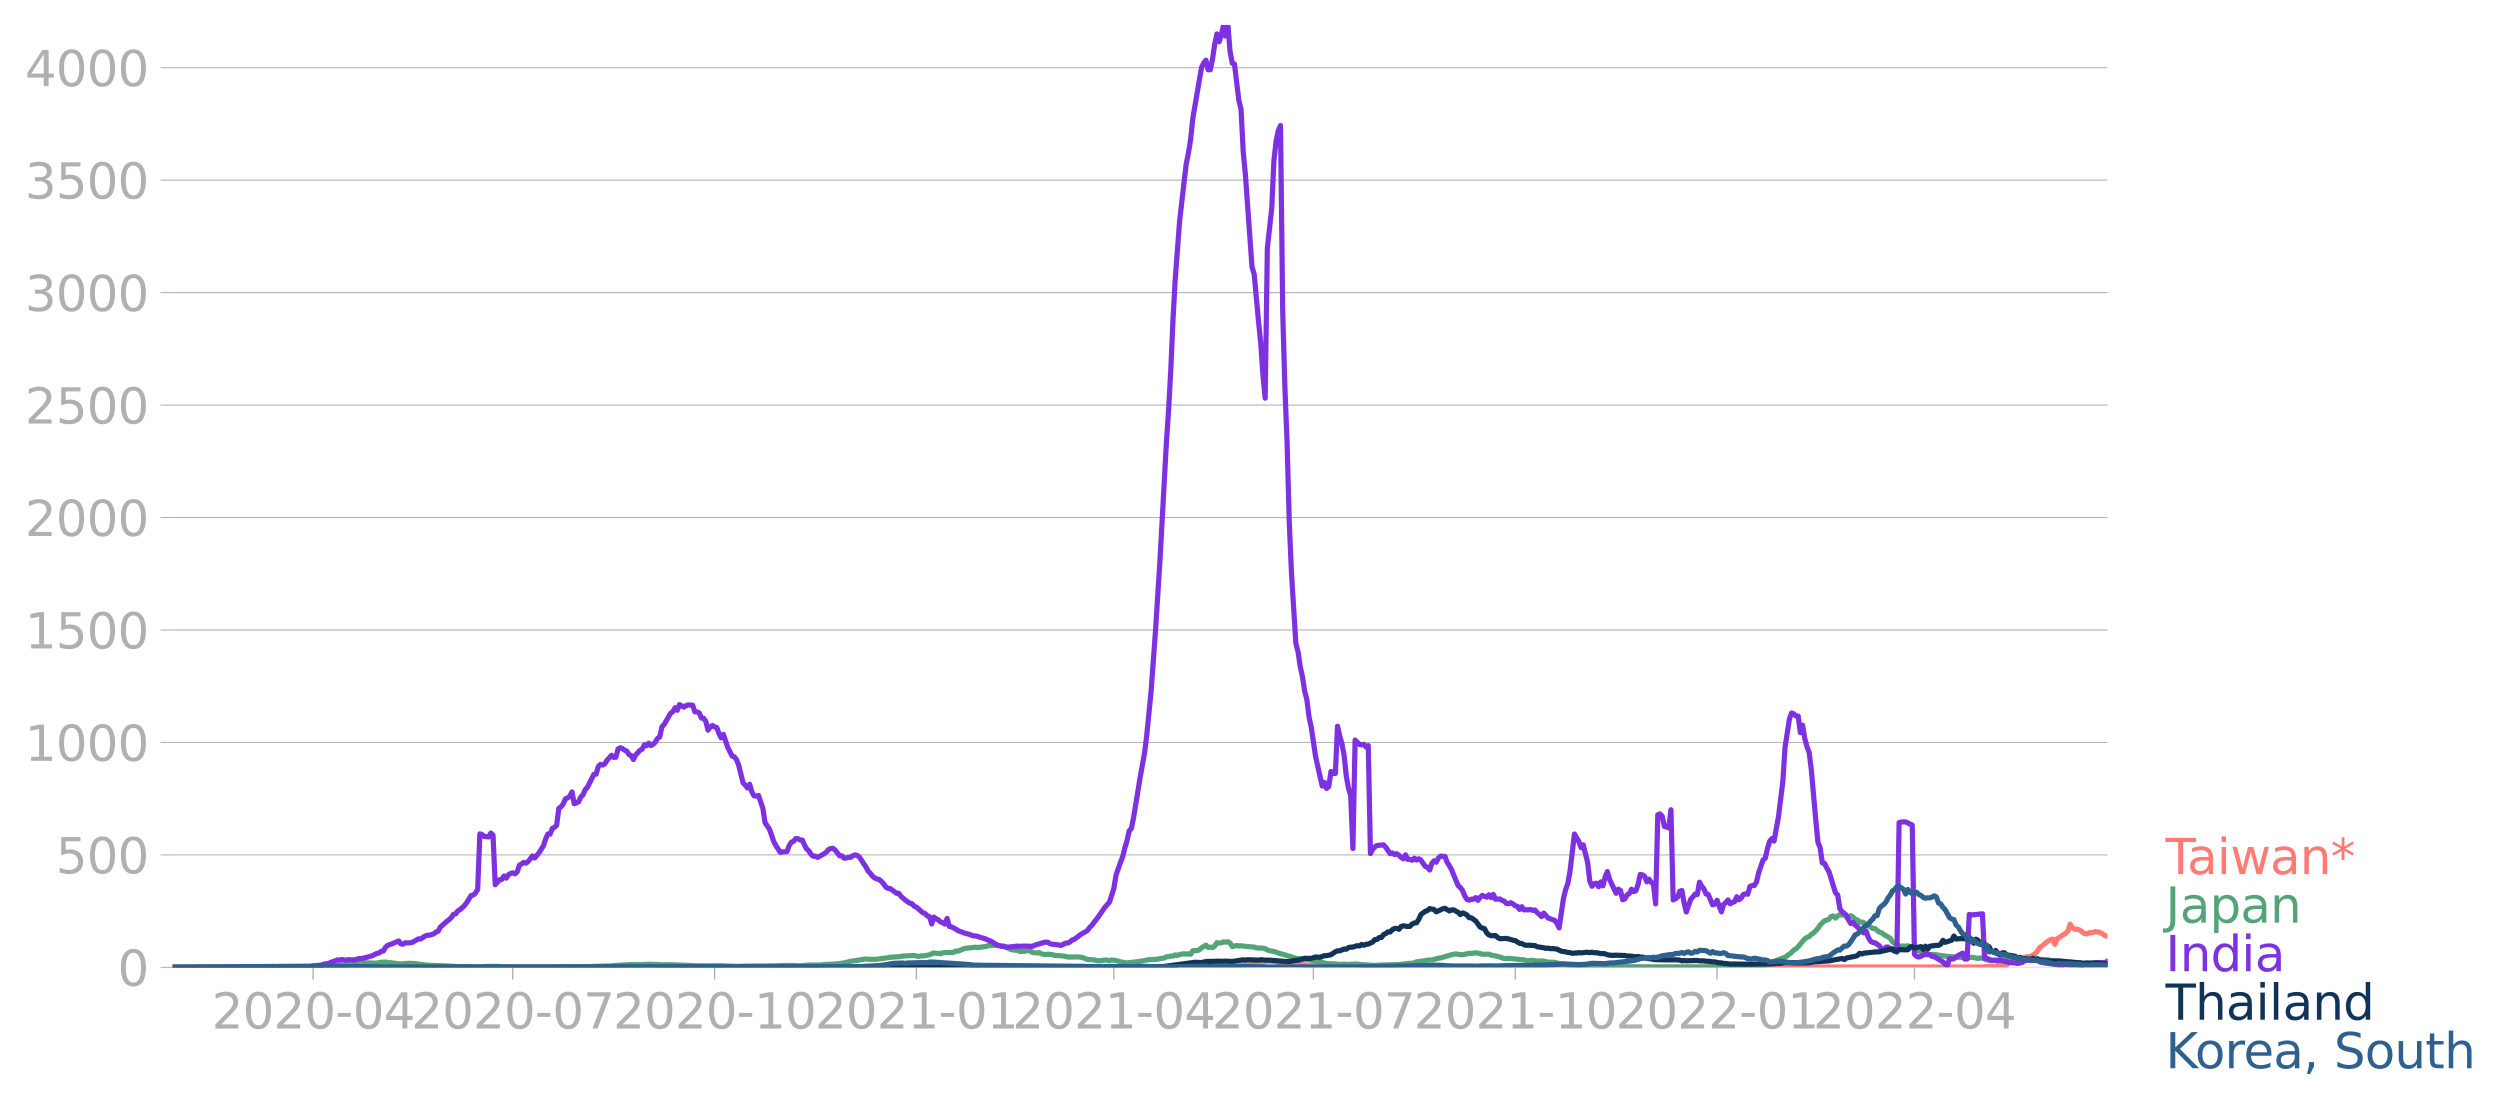 <?xml version="1.0" encoding="utf-8" standalone="no"?>
<!DOCTYPE svg PUBLIC "-//W3C//DTD SVG 1.1//EN"
  "http://www.w3.org/Graphics/SVG/1.1/DTD/svg11.dtd">
<svg xmlns:xlink="http://www.w3.org/1999/xlink" width="721.038pt" height="318.219pt" viewBox="0 0 721.038 318.219" xmlns="http://www.w3.org/2000/svg" version="1.1">
 <defs>
  <style type="text/css">*{stroke-linejoin: round; stroke-linecap: butt}</style>
 </defs>
 <g id="figure_1">
  <g id="patch_1">
   <path d="M 0 318.219 
L 721.038 318.219 
L 721.038 0 
L 0 0 
L 0 318.219 
z
" style="fill: none"/>
  </g>
  <g id="axes_1">
   <g id="patch_2">
    <path d="M 49.83 279 
L 607.83 279 
L 607.83 7.2 
L 49.83 7.2 
L 49.83 279 
z
" style="fill: none"/>
   </g>
   <g id="matplotlib.axis_1">
    <g id="xtick_1">
     <g id="line2d_1">
      <defs>
       <path id="m20be852533" d="M 0 0 
L 0 3.5 
" style="stroke: #b0b0b0; stroke-width: 0.4"/>
      </defs>
      <g>
       <use xlink:href="#m20be852533" x="90.32" y="279" style="fill: #b0b0b0; stroke: #b0b0b0; stroke-width: 0.4"/>
      </g>
     </g>
     <g id="text_1">
      <!-- 2020-04 -->
      <g style="fill: #b0b0b0" transform="translate(61.072 296.638)scale(0.14 -0.14)">
       <defs>
        <path id="DejaVuSans-32" d="M 1228 531 
L 3431 531 
L 3431 0 
L 469 0 
L 469 531 
Q 828 903 1448 1529 
Q 2069 2156 2228 2338 
Q 2531 2678 2651 2914 
Q 2772 3150 2772 3378 
Q 2772 3750 2511 3984 
Q 2250 4219 1831 4219 
Q 1534 4219 1204 4116 
Q 875 4013 500 3803 
L 500 4441 
Q 881 4594 1212 4672 
Q 1544 4750 1819 4750 
Q 2544 4750 2975 4387 
Q 3406 4025 3406 3419 
Q 3406 3131 3298 2873 
Q 3191 2616 2906 2266 
Q 2828 2175 2409 1742 
Q 1991 1309 1228 531 
z
" transform="scale(0.016)"/>
        <path id="DejaVuSans-30" d="M 2034 4250 
Q 1547 4250 1301 3770 
Q 1056 3291 1056 2328 
Q 1056 1369 1301 889 
Q 1547 409 2034 409 
Q 2525 409 2770 889 
Q 3016 1369 3016 2328 
Q 3016 3291 2770 3770 
Q 2525 4250 2034 4250 
z
M 2034 4750 
Q 2819 4750 3233 4129 
Q 3647 3509 3647 2328 
Q 3647 1150 3233 529 
Q 2819 -91 2034 -91 
Q 1250 -91 836 529 
Q 422 1150 422 2328 
Q 422 3509 836 4129 
Q 1250 4750 2034 4750 
z
" transform="scale(0.016)"/>
        <path id="DejaVuSans-2d" d="M 313 2009 
L 1997 2009 
L 1997 1497 
L 313 1497 
L 313 2009 
z
" transform="scale(0.016)"/>
        <path id="DejaVuSans-34" d="M 2419 4116 
L 825 1625 
L 2419 1625 
L 2419 4116 
z
M 2253 4666 
L 3047 4666 
L 3047 1625 
L 3713 1625 
L 3713 1100 
L 3047 1100 
L 3047 0 
L 2419 0 
L 2419 1100 
L 313 1100 
L 313 1709 
L 2253 4666 
z
" transform="scale(0.016)"/>
       </defs>
       <use xlink:href="#DejaVuSans-32"/>
       <use xlink:href="#DejaVuSans-30" x="63.623"/>
       <use xlink:href="#DejaVuSans-32" x="127.246"/>
       <use xlink:href="#DejaVuSans-30" x="190.869"/>
       <use xlink:href="#DejaVuSans-2d" x="254.492"/>
       <use xlink:href="#DejaVuSans-30" x="290.576"/>
       <use xlink:href="#DejaVuSans-34" x="354.199"/>
      </g>
     </g>
    </g>
    <g id="xtick_2">
     <g id="line2d_2">
      <g>
       <use xlink:href="#m20be852533" x="147.891" y="279" style="fill: #b0b0b0; stroke: #b0b0b0; stroke-width: 0.4"/>
      </g>
     </g>
     <g id="text_2">
      <!-- 2020-07 -->
      <g style="fill: #b0b0b0" transform="translate(118.643 296.638)scale(0.14 -0.14)">
       <defs>
        <path id="DejaVuSans-37" d="M 525 4666 
L 3525 4666 
L 3525 4397 
L 1831 0 
L 1172 0 
L 2766 4134 
L 525 4134 
L 525 4666 
z
" transform="scale(0.016)"/>
       </defs>
       <use xlink:href="#DejaVuSans-32"/>
       <use xlink:href="#DejaVuSans-30" x="63.623"/>
       <use xlink:href="#DejaVuSans-32" x="127.246"/>
       <use xlink:href="#DejaVuSans-30" x="190.869"/>
       <use xlink:href="#DejaVuSans-2d" x="254.492"/>
       <use xlink:href="#DejaVuSans-30" x="290.576"/>
       <use xlink:href="#DejaVuSans-37" x="354.199"/>
      </g>
     </g>
    </g>
    <g id="xtick_3">
     <g id="line2d_3">
      <g>
       <use xlink:href="#m20be852533" x="206.095" y="279" style="fill: #b0b0b0; stroke: #b0b0b0; stroke-width: 0.4"/>
      </g>
     </g>
     <g id="text_3">
      <!-- 2020-10 -->
      <g style="fill: #b0b0b0" transform="translate(176.847 296.638)scale(0.14 -0.14)">
       <defs>
        <path id="DejaVuSans-31" d="M 794 531 
L 1825 531 
L 1825 4091 
L 703 3866 
L 703 4441 
L 1819 4666 
L 2450 4666 
L 2450 531 
L 3481 531 
L 3481 0 
L 794 0 
L 794 531 
z
" transform="scale(0.016)"/>
       </defs>
       <use xlink:href="#DejaVuSans-32"/>
       <use xlink:href="#DejaVuSans-30" x="63.623"/>
       <use xlink:href="#DejaVuSans-32" x="127.246"/>
       <use xlink:href="#DejaVuSans-30" x="190.869"/>
       <use xlink:href="#DejaVuSans-2d" x="254.492"/>
       <use xlink:href="#DejaVuSans-31" x="290.576"/>
       <use xlink:href="#DejaVuSans-30" x="354.199"/>
      </g>
     </g>
    </g>
    <g id="xtick_4">
     <g id="line2d_4">
      <g>
       <use xlink:href="#m20be852533" x="264.299" y="279" style="fill: #b0b0b0; stroke: #b0b0b0; stroke-width: 0.4"/>
      </g>
     </g>
     <g id="text_4">
      <!-- 2021-01 -->
      <g style="fill: #b0b0b0" transform="translate(235.051 296.638)scale(0.14 -0.14)">
       <use xlink:href="#DejaVuSans-32"/>
       <use xlink:href="#DejaVuSans-30" x="63.623"/>
       <use xlink:href="#DejaVuSans-32" x="127.246"/>
       <use xlink:href="#DejaVuSans-31" x="190.869"/>
       <use xlink:href="#DejaVuSans-2d" x="254.492"/>
       <use xlink:href="#DejaVuSans-30" x="290.576"/>
       <use xlink:href="#DejaVuSans-31" x="354.199"/>
      </g>
     </g>
    </g>
    <g id="xtick_5">
     <g id="line2d_5">
      <g>
       <use xlink:href="#m20be852533" x="321.238" y="279" style="fill: #b0b0b0; stroke: #b0b0b0; stroke-width: 0.4"/>
      </g>
     </g>
     <g id="text_5">
      <!-- 2021-04 -->
      <g style="fill: #b0b0b0" transform="translate(291.99 296.638)scale(0.14 -0.14)">
       <use xlink:href="#DejaVuSans-32"/>
       <use xlink:href="#DejaVuSans-30" x="63.623"/>
       <use xlink:href="#DejaVuSans-32" x="127.246"/>
       <use xlink:href="#DejaVuSans-31" x="190.869"/>
       <use xlink:href="#DejaVuSans-2d" x="254.492"/>
       <use xlink:href="#DejaVuSans-30" x="290.576"/>
       <use xlink:href="#DejaVuSans-34" x="354.199"/>
      </g>
     </g>
    </g>
    <g id="xtick_6">
     <g id="line2d_6">
      <g>
       <use xlink:href="#m20be852533" x="378.81" y="279" style="fill: #b0b0b0; stroke: #b0b0b0; stroke-width: 0.4"/>
      </g>
     </g>
     <g id="text_6">
      <!-- 2021-07 -->
      <g style="fill: #b0b0b0" transform="translate(349.562 296.638)scale(0.14 -0.14)">
       <use xlink:href="#DejaVuSans-32"/>
       <use xlink:href="#DejaVuSans-30" x="63.623"/>
       <use xlink:href="#DejaVuSans-32" x="127.246"/>
       <use xlink:href="#DejaVuSans-31" x="190.869"/>
       <use xlink:href="#DejaVuSans-2d" x="254.492"/>
       <use xlink:href="#DejaVuSans-30" x="290.576"/>
       <use xlink:href="#DejaVuSans-37" x="354.199"/>
      </g>
     </g>
    </g>
    <g id="xtick_7">
     <g id="line2d_7">
      <g>
       <use xlink:href="#m20be852533" x="437.014" y="279" style="fill: #b0b0b0; stroke: #b0b0b0; stroke-width: 0.4"/>
      </g>
     </g>
     <g id="text_7">
      <!-- 2021-10 -->
      <g style="fill: #b0b0b0" transform="translate(407.766 296.638)scale(0.14 -0.14)">
       <use xlink:href="#DejaVuSans-32"/>
       <use xlink:href="#DejaVuSans-30" x="63.623"/>
       <use xlink:href="#DejaVuSans-32" x="127.246"/>
       <use xlink:href="#DejaVuSans-31" x="190.869"/>
       <use xlink:href="#DejaVuSans-2d" x="254.492"/>
       <use xlink:href="#DejaVuSans-31" x="290.576"/>
       <use xlink:href="#DejaVuSans-30" x="354.199"/>
      </g>
     </g>
    </g>
    <g id="xtick_8">
     <g id="line2d_8">
      <g>
       <use xlink:href="#m20be852533" x="495.218" y="279" style="fill: #b0b0b0; stroke: #b0b0b0; stroke-width: 0.4"/>
      </g>
     </g>
     <g id="text_8">
      <!-- 2022-01 -->
      <g style="fill: #b0b0b0" transform="translate(465.97 296.638)scale(0.14 -0.14)">
       <use xlink:href="#DejaVuSans-32"/>
       <use xlink:href="#DejaVuSans-30" x="63.623"/>
       <use xlink:href="#DejaVuSans-32" x="127.246"/>
       <use xlink:href="#DejaVuSans-32" x="190.869"/>
       <use xlink:href="#DejaVuSans-2d" x="254.492"/>
       <use xlink:href="#DejaVuSans-30" x="290.576"/>
       <use xlink:href="#DejaVuSans-31" x="354.199"/>
      </g>
     </g>
    </g>
    <g id="xtick_9">
     <g id="line2d_9">
      <g>
       <use xlink:href="#m20be852533" x="552.157" y="279" style="fill: #b0b0b0; stroke: #b0b0b0; stroke-width: 0.4"/>
      </g>
     </g>
     <g id="text_9">
      <!-- 2022-04 -->
      <g style="fill: #b0b0b0" transform="translate(522.909 296.638)scale(0.14 -0.14)">
       <use xlink:href="#DejaVuSans-32"/>
       <use xlink:href="#DejaVuSans-30" x="63.623"/>
       <use xlink:href="#DejaVuSans-32" x="127.246"/>
       <use xlink:href="#DejaVuSans-32" x="190.869"/>
       <use xlink:href="#DejaVuSans-2d" x="254.492"/>
       <use xlink:href="#DejaVuSans-30" x="290.576"/>
       <use xlink:href="#DejaVuSans-34" x="354.199"/>
      </g>
     </g>
    </g>
   </g>
   <g id="matplotlib.axis_2">
    <g id="ytick_1">
     <g id="line2d_10">
      <path d="M 49.83 279 
L 607.83 279 
" clip-path="url(#pce57530ac2)" style="fill: none; stroke: #b0b0b0; stroke-width: 0.3; stroke-linecap: square"/>
     </g>
     <g id="line2d_11">
      <defs>
       <path id="ma5d8e3f054" d="M 0 0 
L -3.5 0 
" style="stroke: #b0b0b0; stroke-width: 0.3"/>
      </defs>
      <g>
       <use xlink:href="#ma5d8e3f054" x="49.83" y="279" style="fill: #b0b0b0; stroke: #b0b0b0; stroke-width: 0.3"/>
      </g>
     </g>
     <g id="text_10">
      <!-- 0 -->
      <g style="fill: #b0b0b0" transform="translate(33.922 284.319)scale(0.14 -0.14)">
       <use xlink:href="#DejaVuSans-30"/>
      </g>
     </g>
    </g>
    <g id="ytick_2">
     <g id="line2d_12">
      <path d="M 49.83 246.566 
L 607.83 246.566 
" clip-path="url(#pce57530ac2)" style="fill: none; stroke: #b0b0b0; stroke-width: 0.3; stroke-linecap: square"/>
     </g>
     <g id="line2d_13">
      <g>
       <use xlink:href="#ma5d8e3f054" x="49.83" y="246.566" style="fill: #b0b0b0; stroke: #b0b0b0; stroke-width: 0.3"/>
      </g>
     </g>
     <g id="text_11">
      <!-- 500 -->
      <g style="fill: #b0b0b0" transform="translate(16.108 251.885)scale(0.14 -0.14)">
       <defs>
        <path id="DejaVuSans-35" d="M 691 4666 
L 3169 4666 
L 3169 4134 
L 1269 4134 
L 1269 2991 
Q 1406 3038 1543 3061 
Q 1681 3084 1819 3084 
Q 2600 3084 3056 2656 
Q 3513 2228 3513 1497 
Q 3513 744 3044 326 
Q 2575 -91 1722 -91 
Q 1428 -91 1123 -41 
Q 819 9 494 109 
L 494 744 
Q 775 591 1075 516 
Q 1375 441 1709 441 
Q 2250 441 2565 725 
Q 2881 1009 2881 1497 
Q 2881 1984 2565 2268 
Q 2250 2553 1709 2553 
Q 1456 2553 1204 2497 
Q 953 2441 691 2322 
L 691 4666 
z
" transform="scale(0.016)"/>
       </defs>
       <use xlink:href="#DejaVuSans-35"/>
       <use xlink:href="#DejaVuSans-30" x="63.623"/>
       <use xlink:href="#DejaVuSans-30" x="127.246"/>
      </g>
     </g>
    </g>
    <g id="ytick_3">
     <g id="line2d_14">
      <path d="M 49.83 214.131 
L 607.83 214.131 
" clip-path="url(#pce57530ac2)" style="fill: none; stroke: #b0b0b0; stroke-width: 0.3; stroke-linecap: square"/>
     </g>
     <g id="line2d_15">
      <g>
       <use xlink:href="#ma5d8e3f054" x="49.83" y="214.131" style="fill: #b0b0b0; stroke: #b0b0b0; stroke-width: 0.3"/>
      </g>
     </g>
     <g id="text_12">
      <!-- 1000 -->
      <g style="fill: #b0b0b0" transform="translate(7.2 219.45)scale(0.14 -0.14)">
       <use xlink:href="#DejaVuSans-31"/>
       <use xlink:href="#DejaVuSans-30" x="63.623"/>
       <use xlink:href="#DejaVuSans-30" x="127.246"/>
       <use xlink:href="#DejaVuSans-30" x="190.869"/>
      </g>
     </g>
    </g>
    <g id="ytick_4">
     <g id="line2d_16">
      <path d="M 49.83 181.697 
L 607.83 181.697 
" clip-path="url(#pce57530ac2)" style="fill: none; stroke: #b0b0b0; stroke-width: 0.3; stroke-linecap: square"/>
     </g>
     <g id="line2d_17">
      <g>
       <use xlink:href="#ma5d8e3f054" x="49.83" y="181.697" style="fill: #b0b0b0; stroke: #b0b0b0; stroke-width: 0.3"/>
      </g>
     </g>
     <g id="text_13">
      <!-- 1500 -->
      <g style="fill: #b0b0b0" transform="translate(7.2 187.016)scale(0.14 -0.14)">
       <use xlink:href="#DejaVuSans-31"/>
       <use xlink:href="#DejaVuSans-35" x="63.623"/>
       <use xlink:href="#DejaVuSans-30" x="127.246"/>
       <use xlink:href="#DejaVuSans-30" x="190.869"/>
      </g>
     </g>
    </g>
    <g id="ytick_5">
     <g id="line2d_18">
      <path d="M 49.83 149.263 
L 607.83 149.263 
" clip-path="url(#pce57530ac2)" style="fill: none; stroke: #b0b0b0; stroke-width: 0.3; stroke-linecap: square"/>
     </g>
     <g id="line2d_19">
      <g>
       <use xlink:href="#ma5d8e3f054" x="49.83" y="149.263" style="fill: #b0b0b0; stroke: #b0b0b0; stroke-width: 0.3"/>
      </g>
     </g>
     <g id="text_14">
      <!-- 2000 -->
      <g style="fill: #b0b0b0" transform="translate(7.2 154.581)scale(0.14 -0.14)">
       <use xlink:href="#DejaVuSans-32"/>
       <use xlink:href="#DejaVuSans-30" x="63.623"/>
       <use xlink:href="#DejaVuSans-30" x="127.246"/>
       <use xlink:href="#DejaVuSans-30" x="190.869"/>
      </g>
     </g>
    </g>
    <g id="ytick_6">
     <g id="line2d_20">
      <path d="M 49.83 116.828 
L 607.83 116.828 
" clip-path="url(#pce57530ac2)" style="fill: none; stroke: #b0b0b0; stroke-width: 0.3; stroke-linecap: square"/>
     </g>
     <g id="line2d_21">
      <g>
       <use xlink:href="#ma5d8e3f054" x="49.83" y="116.828" style="fill: #b0b0b0; stroke: #b0b0b0; stroke-width: 0.3"/>
      </g>
     </g>
     <g id="text_15">
      <!-- 2500 -->
      <g style="fill: #b0b0b0" transform="translate(7.2 122.147)scale(0.14 -0.14)">
       <use xlink:href="#DejaVuSans-32"/>
       <use xlink:href="#DejaVuSans-35" x="63.623"/>
       <use xlink:href="#DejaVuSans-30" x="127.246"/>
       <use xlink:href="#DejaVuSans-30" x="190.869"/>
      </g>
     </g>
    </g>
    <g id="ytick_7">
     <g id="line2d_22">
      <path d="M 49.83 84.394 
L 607.83 84.394 
" clip-path="url(#pce57530ac2)" style="fill: none; stroke: #b0b0b0; stroke-width: 0.3; stroke-linecap: square"/>
     </g>
     <g id="line2d_23">
      <g>
       <use xlink:href="#ma5d8e3f054" x="49.83" y="84.394" style="fill: #b0b0b0; stroke: #b0b0b0; stroke-width: 0.3"/>
      </g>
     </g>
     <g id="text_16">
      <!-- 3000 -->
      <g style="fill: #b0b0b0" transform="translate(7.2 89.713)scale(0.14 -0.14)">
       <defs>
        <path id="DejaVuSans-33" d="M 2597 2516 
Q 3050 2419 3304 2112 
Q 3559 1806 3559 1356 
Q 3559 666 3084 287 
Q 2609 -91 1734 -91 
Q 1441 -91 1130 -33 
Q 819 25 488 141 
L 488 750 
Q 750 597 1062 519 
Q 1375 441 1716 441 
Q 2309 441 2620 675 
Q 2931 909 2931 1356 
Q 2931 1769 2642 2001 
Q 2353 2234 1838 2234 
L 1294 2234 
L 1294 2753 
L 1863 2753 
Q 2328 2753 2575 2939 
Q 2822 3125 2822 3475 
Q 2822 3834 2567 4026 
Q 2313 4219 1838 4219 
Q 1578 4219 1281 4162 
Q 984 4106 628 3988 
L 628 4550 
Q 988 4650 1302 4700 
Q 1616 4750 1894 4750 
Q 2613 4750 3031 4423 
Q 3450 4097 3450 3541 
Q 3450 3153 3228 2886 
Q 3006 2619 2597 2516 
z
" transform="scale(0.016)"/>
       </defs>
       <use xlink:href="#DejaVuSans-33"/>
       <use xlink:href="#DejaVuSans-30" x="63.623"/>
       <use xlink:href="#DejaVuSans-30" x="127.246"/>
       <use xlink:href="#DejaVuSans-30" x="190.869"/>
      </g>
     </g>
    </g>
    <g id="ytick_8">
     <g id="line2d_24">
      <path d="M 49.83 51.959 
L 607.83 51.959 
" clip-path="url(#pce57530ac2)" style="fill: none; stroke: #b0b0b0; stroke-width: 0.3; stroke-linecap: square"/>
     </g>
     <g id="line2d_25">
      <g>
       <use xlink:href="#ma5d8e3f054" x="49.83" y="51.959" style="fill: #b0b0b0; stroke: #b0b0b0; stroke-width: 0.3"/>
      </g>
     </g>
     <g id="text_17">
      <!-- 3500 -->
      <g style="fill: #b0b0b0" transform="translate(7.2 57.278)scale(0.14 -0.14)">
       <use xlink:href="#DejaVuSans-33"/>
       <use xlink:href="#DejaVuSans-35" x="63.623"/>
       <use xlink:href="#DejaVuSans-30" x="127.246"/>
       <use xlink:href="#DejaVuSans-30" x="190.869"/>
      </g>
     </g>
    </g>
    <g id="ytick_9">
     <g id="line2d_26">
      <path d="M 49.83 19.525 
L 607.83 19.525 
" clip-path="url(#pce57530ac2)" style="fill: none; stroke: #b0b0b0; stroke-width: 0.3; stroke-linecap: square"/>
     </g>
     <g id="line2d_27">
      <g>
       <use xlink:href="#ma5d8e3f054" x="49.83" y="19.525" style="fill: #b0b0b0; stroke: #b0b0b0; stroke-width: 0.3"/>
      </g>
     </g>
     <g id="text_18">
      <!-- 4000 -->
      <g style="fill: #b0b0b0" transform="translate(7.2 24.844)scale(0.14 -0.14)">
       <use xlink:href="#DejaVuSans-34"/>
       <use xlink:href="#DejaVuSans-30" x="63.623"/>
       <use xlink:href="#DejaVuSans-30" x="127.246"/>
       <use xlink:href="#DejaVuSans-30" x="190.869"/>
      </g>
     </g>
    </g>
   </g>
   <g id="line2d_28">
    <path d="M 49.83 279 
L 354.136 278.898 
L 356.667 278.592 
L 357.932 278.24 
L 361.728 277.99 
L 365.524 277.193 
L 366.157 277.165 
L 370.585 277.767 
L 373.116 277.934 
L 373.748 277.879 
L 375.646 278.212 
L 376.279 278.231 
L 376.912 278.388 
L 377.544 278.37 
L 378.177 278.546 
L 380.075 278.416 
L 381.34 278.5 
L 382.606 278.379 
L 383.871 278.5 
L 389.565 278.741 
L 394.626 278.842 
L 399.687 278.963 
L 401.585 278.935 
L 402.85 278.815 
L 405.381 278.759 
L 407.279 278.889 
L 409.177 278.954 
L 411.075 278.935 
L 571.769 278.889 
L 574.299 278.685 
L 575.565 278.741 
L 576.197 278.416 
L 578.728 278.333 
L 579.361 277.582 
L 579.993 277.406 
L 580.626 277.462 
L 581.891 276.915 
L 583.157 276.072 
L 583.789 276.276 
L 584.422 275.96 
L 585.687 275.821 
L 586.952 275.08 
L 587.585 274.367 
L 588.218 273.403 
L 590.748 271.373 
L 591.381 271.003 
L 592.014 270.854 
L 592.646 272.365 
L 593.279 270.817 
L 595.81 269.149 
L 596.442 268.491 
L 597.075 266.536 
L 597.708 267.583 
L 598.34 267.972 
L 598.973 267.982 
L 599.606 268.13 
L 600.238 268.528 
L 600.871 269.075 
L 601.503 269.353 
L 602.136 269.27 
L 602.769 268.945 
L 603.401 269.019 
L 604.034 268.76 
L 605.299 268.797 
L 606.565 269.427 
L 607.197 269.918 
L 607.83 270.03 
L 607.83 270.03 
" clip-path="url(#pce57530ac2)" style="fill: none; stroke: #fe7b74; stroke-width: 1.5; stroke-linecap: square"/>
   </g>
   <g id="line2d_29">
    <path d="M 49.83 279 
L 77.034 278.926 
L 80.197 278.815 
L 83.361 278.87 
L 90.952 278.741 
L 95.381 278.648 
L 101.708 277.999 
L 104.238 277.638 
L 108.667 277.795 
L 109.299 277.61 
L 111.197 277.471 
L 115.626 278.046 
L 117.524 277.842 
L 119.422 277.879 
L 123.218 278.379 
L 130.177 278.648 
L 131.442 278.75 
L 137.136 278.889 
L 139.667 278.861 
L 140.299 278.722 
L 143.463 278.722 
L 144.095 278.713 
L 144.728 278.889 
L 147.891 278.935 
L 157.381 278.972 
L 164.973 278.88 
L 167.503 278.861 
L 170.034 278.778 
L 172.565 278.666 
L 175.728 278.602 
L 181.422 278.203 
L 184.585 278.203 
L 187.116 278.101 
L 189.646 278.175 
L 190.912 278.259 
L 192.81 278.222 
L 194.075 278.259 
L 200.401 278.518 
L 201.667 278.555 
L 204.197 278.564 
L 207.993 278.537 
L 209.891 278.62 
L 212.422 278.722 
L 215.585 278.629 
L 218.116 278.611 
L 220.646 278.602 
L 228.238 278.444 
L 230.769 278.555 
L 233.299 278.324 
L 236.463 278.342 
L 238.361 278.138 
L 240.891 278.055 
L 243.422 277.721 
L 245.32 277.249 
L 247.218 276.98 
L 249.116 276.665 
L 249.748 276.572 
L 251.014 276.702 
L 251.646 276.646 
L 252.279 276.748 
L 256.075 276.229 
L 256.708 276.081 
L 259.238 275.942 
L 260.503 275.729 
L 263.667 275.58 
L 264.932 275.868 
L 265.565 275.682 
L 266.197 275.71 
L 267.463 275.497 
L 268.095 275.358 
L 269.361 274.83 
L 269.993 274.969 
L 270.626 274.969 
L 271.259 275.08 
L 271.891 274.784 
L 275.054 274.663 
L 275.687 274.292 
L 276.32 274.339 
L 278.218 273.551 
L 281.381 273.18 
L 282.014 273.292 
L 284.544 272.939 
L 285.177 272.661 
L 285.81 272.745 
L 287.075 272.624 
L 287.708 272.745 
L 288.34 272.717 
L 288.973 272.949 
L 289.606 272.939 
L 290.238 273.18 
L 291.503 273.848 
L 292.769 274.07 
L 293.401 274.005 
L 294.034 274.394 
L 295.299 274.385 
L 296.565 274.153 
L 297.197 274.311 
L 297.83 274.746 
L 299.095 274.858 
L 299.728 274.728 
L 300.361 275.071 
L 300.993 275.256 
L 301.626 275.302 
L 302.259 275.201 
L 303.524 275.321 
L 304.157 275.553 
L 306.054 275.673 
L 307.32 275.821 
L 307.952 276.025 
L 311.116 275.988 
L 312.381 276.211 
L 313.646 276.739 
L 315.544 276.841 
L 316.177 277.045 
L 317.442 277.091 
L 318.708 276.887 
L 319.34 276.924 
L 319.973 277.11 
L 320.606 276.85 
L 321.871 277.035 
L 323.136 277.415 
L 325.034 277.73 
L 328.197 277.35 
L 329.463 277.165 
L 330.728 276.896 
L 331.361 276.767 
L 333.259 276.711 
L 334.524 276.498 
L 335.789 276.285 
L 336.422 275.96 
L 337.054 275.914 
L 337.687 275.747 
L 338.32 275.738 
L 338.952 275.404 
L 339.585 275.562 
L 340.218 275.293 
L 341.483 275.071 
L 342.116 275.191 
L 342.748 275.108 
L 343.381 275.228 
L 344.014 274.218 
L 345.279 274.153 
L 345.912 273.95 
L 346.544 273.366 
L 347.81 272.606 
L 348.442 273.227 
L 349.075 273.153 
L 349.708 273.319 
L 350.34 272.847 
L 350.973 271.892 
L 351.606 271.976 
L 352.238 271.939 
L 352.871 271.651 
L 353.503 271.753 
L 354.136 271.614 
L 354.769 271.957 
L 355.401 272.995 
L 356.667 272.689 
L 357.299 272.847 
L 357.932 272.773 
L 359.197 272.939 
L 361.728 273.153 
L 362.361 273.403 
L 364.259 273.458 
L 364.891 273.616 
L 365.524 273.987 
L 366.157 274.2 
L 367.422 274.45 
L 368.054 274.589 
L 368.687 274.885 
L 370.585 275.395 
L 371.218 275.645 
L 371.85 275.757 
L 373.748 276.405 
L 377.544 276.794 
L 380.075 277.36 
L 380.708 277.397 
L 382.606 277.897 
L 384.503 277.99 
L 385.136 277.99 
L 386.401 278.175 
L 387.667 278.073 
L 388.299 278.166 
L 391.463 278.036 
L 392.095 278.185 
L 395.259 278.351 
L 395.891 278.463 
L 397.157 278.379 
L 403.483 278.194 
L 406.646 277.823 
L 407.279 277.814 
L 407.912 277.675 
L 408.544 277.415 
L 412.34 276.859 
L 412.973 276.906 
L 414.238 276.544 
L 414.871 276.35 
L 415.503 276.276 
L 416.769 275.914 
L 418.667 275.349 
L 419.932 275.117 
L 421.197 275.34 
L 421.83 275.358 
L 423.728 274.941 
L 424.361 274.978 
L 425.626 274.802 
L 426.891 275.006 
L 427.524 275.238 
L 428.789 275.21 
L 429.422 275.21 
L 430.054 275.451 
L 431.32 275.71 
L 432.585 276.016 
L 433.85 276.479 
L 435.116 276.405 
L 439.544 276.841 
L 440.177 277.045 
L 440.81 277.072 
L 441.442 276.961 
L 443.973 277.202 
L 444.606 277.137 
L 445.238 277.193 
L 446.503 277.508 
L 448.401 277.527 
L 449.667 277.897 
L 452.83 278.324 
L 455.993 278.37 
L 458.524 278.463 
L 466.748 278.833 
L 471.177 278.852 
L 474.973 278.907 
L 482.565 278.917 
L 502.81 278.842 
L 504.075 278.713 
L 505.34 278.703 
L 509.769 278.157 
L 510.401 277.851 
L 511.034 277.675 
L 512.299 276.998 
L 514.83 276.081 
L 516.728 274.691 
L 517.361 274.005 
L 517.993 273.653 
L 518.626 273.051 
L 519.891 271.484 
L 520.524 270.799 
L 521.157 270.363 
L 521.789 270.094 
L 522.422 269.455 
L 523.054 269.121 
L 524.32 267.778 
L 524.952 266.786 
L 526.218 265.554 
L 527.483 265.127 
L 528.116 264.33 
L 528.748 264.182 
L 529.381 264.784 
L 530.014 264.154 
L 530.646 263.802 
L 531.279 263.941 
L 531.912 263.71 
L 532.544 264.488 
L 533.177 264.59 
L 533.81 264.108 
L 534.442 264.516 
L 535.075 265.183 
L 535.708 265.294 
L 536.34 266.017 
L 536.973 265.915 
L 537.606 266.119 
L 538.238 266.768 
L 538.871 266.999 
L 540.136 267.787 
L 540.769 267.824 
L 542.034 268.853 
L 542.667 269.01 
L 543.299 269.501 
L 545.197 270.604 
L 545.83 271.688 
L 547.728 272.865 
L 549.626 272.875 
L 550.259 272.782 
L 552.157 273.588 
L 552.789 274.014 
L 554.054 274.45 
L 554.687 274.607 
L 555.952 275.191 
L 557.218 275.33 
L 557.85 275.284 
L 561.014 275.757 
L 562.279 275.877 
L 567.34 276.294 
L 568.606 276.072 
L 570.503 276.433 
L 571.136 276.257 
L 572.401 276.433 
L 573.034 276.804 
L 573.667 276.998 
L 574.299 277.072 
L 574.932 276.952 
L 576.197 276.998 
L 576.83 277.035 
L 578.095 276.711 
L 582.524 276.767 
L 583.789 276.674 
L 585.054 276.693 
L 586.952 276.674 
L 588.218 276.683 
L 589.483 276.739 
L 590.748 276.832 
L 591.381 277.008 
L 594.544 277.332 
L 595.177 277.471 
L 596.442 277.573 
L 598.34 277.74 
L 600.238 277.721 
L 605.299 278.027 
L 605.932 278.129 
L 607.197 278.11 
L 607.83 277.267 
L 607.83 277.267 
" clip-path="url(#pce57530ac2)" style="fill: none; stroke: #53a577; stroke-width: 1.5; stroke-linecap: square"/>
   </g>
   <g id="line2d_30">
    <path d="M 49.83 279 
L 85.891 278.917 
L 87.789 278.815 
L 89.687 278.768 
L 90.32 278.574 
L 92.85 278.333 
L 93.483 278.036 
L 94.748 277.888 
L 95.381 277.573 
L 96.646 277.128 
L 97.279 276.85 
L 97.912 276.943 
L 98.544 276.748 
L 99.81 276.943 
L 100.442 276.776 
L 101.708 276.887 
L 102.973 276.665 
L 103.606 276.442 
L 104.238 276.47 
L 105.503 276.183 
L 107.401 275.636 
L 108.667 274.987 
L 109.299 274.895 
L 109.932 274.385 
L 110.565 274.274 
L 111.197 273.19 
L 111.83 272.652 
L 113.095 272.189 
L 114.993 271.392 
L 115.626 272.254 
L 116.259 272.309 
L 116.891 271.902 
L 117.524 271.957 
L 118.789 271.864 
L 120.687 270.78 
L 121.32 270.817 
L 122.585 269.983 
L 123.218 269.761 
L 123.85 269.742 
L 125.116 269.344 
L 125.748 268.806 
L 126.381 268.556 
L 127.014 267.379 
L 128.912 265.693 
L 129.544 265.239 
L 130.177 264.599 
L 130.81 263.691 
L 131.442 263.533 
L 132.075 262.681 
L 132.708 262.329 
L 133.973 261.198 
L 134.606 260.336 
L 135.871 258.288 
L 136.503 258.159 
L 137.136 257.566 
L 137.769 256.509 
L 138.401 240.514 
L 139.034 240.681 
L 139.667 241.237 
L 140.932 241.385 
L 141.565 240.273 
L 142.197 240.904 
L 142.83 255.156 
L 144.095 253.72 
L 144.728 253.636 
L 145.361 252.673 
L 145.993 253.275 
L 146.626 252.293 
L 147.259 251.903 
L 147.891 251.755 
L 148.524 252.015 
L 149.157 251.477 
L 149.789 249.596 
L 151.054 248.734 
L 151.687 248.957 
L 152.32 248.465 
L 153.585 246.862 
L 154.218 247.446 
L 155.483 245.935 
L 156.748 243.925 
L 157.381 241.951 
L 158.014 240.542 
L 158.646 240.607 
L 159.279 238.939 
L 159.912 238.642 
L 160.544 238.012 
L 161.177 233.156 
L 161.81 232.674 
L 162.442 231.877 
L 163.075 230.404 
L 163.708 230.126 
L 164.34 229.644 
L 164.973 228.393 
L 165.606 231.794 
L 166.238 231.581 
L 166.871 231.247 
L 167.503 229.848 
L 168.136 229.292 
L 168.769 227.754 
L 169.401 227.086 
L 171.299 223.333 
L 171.932 223.259 
L 172.565 221.072 
L 173.197 220.442 
L 173.83 220.655 
L 174.463 220.303 
L 175.095 219.182 
L 175.728 218.598 
L 176.361 217.829 
L 176.993 218.44 
L 177.626 218.394 
L 178.259 216.012 
L 178.891 215.679 
L 179.524 215.901 
L 180.157 216.374 
L 180.789 216.67 
L 181.422 217.643 
L 182.054 217.903 
L 182.687 219.052 
L 183.32 217.782 
L 184.585 216.392 
L 185.218 216.059 
L 185.85 214.808 
L 186.483 215.076 
L 187.116 214.354 
L 187.748 215.021 
L 188.381 214.659 
L 189.014 214.029 
L 189.646 212.945 
L 190.279 212.528 
L 190.912 209.618 
L 191.544 208.97 
L 192.81 206.727 
L 193.442 205.689 
L 194.075 205.235 
L 194.708 204.123 
L 195.34 204.855 
L 195.973 203.233 
L 197.238 203.928 
L 197.871 203.502 
L 198.503 203.326 
L 199.769 203.391 
L 200.401 205.291 
L 201.034 205.318 
L 201.667 205.624 
L 202.299 207.088 
L 202.932 207.172 
L 203.565 208.015 
L 204.197 210.582 
L 204.83 209.711 
L 205.463 209.229 
L 206.095 209.655 
L 206.728 209.841 
L 207.361 211.546 
L 207.993 212.806 
L 208.626 211.805 
L 209.891 215.54 
L 211.157 218.079 
L 211.789 218.283 
L 212.422 219.089 
L 213.054 220.739 
L 214.32 225.808 
L 214.952 226.447 
L 215.585 227.272 
L 216.218 226.206 
L 216.85 228.402 
L 217.483 229.505 
L 218.116 229.626 
L 218.748 229.422 
L 220.014 233.054 
L 220.646 237.271 
L 221.912 239.106 
L 223.177 242.757 
L 223.81 243.934 
L 225.075 245.852 
L 225.708 245.704 
L 226.973 245.63 
L 227.606 243.897 
L 228.238 242.905 
L 228.871 242.664 
L 229.503 241.839 
L 230.136 241.895 
L 230.769 242.284 
L 231.401 242.303 
L 232.034 243.73 
L 232.667 244.87 
L 233.299 245.398 
L 233.932 246.436 
L 234.565 246.946 
L 235.197 246.936 
L 235.83 247.288 
L 237.728 246.213 
L 238.361 245.713 
L 238.993 245.009 
L 239.626 244.722 
L 240.259 244.657 
L 240.891 245.222 
L 242.157 246.807 
L 242.789 246.853 
L 243.422 247.483 
L 244.054 247.465 
L 244.687 247.279 
L 245.32 247.261 
L 245.952 246.816 
L 246.585 246.566 
L 247.218 246.695 
L 247.85 247.177 
L 249.748 250.05 
L 250.381 251.227 
L 251.014 251.866 
L 251.646 252.71 
L 252.279 253.219 
L 252.912 253.507 
L 253.544 253.646 
L 254.177 254.174 
L 254.81 254.869 
L 255.442 255.758 
L 256.075 256.222 
L 256.708 256.25 
L 258.606 257.64 
L 259.238 257.658 
L 259.871 258.548 
L 261.136 259.623 
L 262.401 260.512 
L 263.034 260.633 
L 263.667 261.374 
L 264.299 261.624 
L 266.197 263.274 
L 266.83 263.478 
L 267.463 264.191 
L 268.095 264.395 
L 268.728 266.471 
L 269.361 264.506 
L 269.993 264.998 
L 270.626 265.313 
L 271.259 265.887 
L 271.891 266.11 
L 272.524 266.508 
L 273.157 264.886 
L 273.789 267.185 
L 274.422 267.333 
L 275.687 267.982 
L 276.32 268.417 
L 278.218 269.131 
L 279.483 269.446 
L 280.748 269.937 
L 281.381 269.937 
L 282.014 270.076 
L 282.646 270.335 
L 283.912 270.669 
L 285.81 271.466 
L 287.708 272.624 
L 288.973 272.921 
L 289.606 272.912 
L 290.238 273.217 
L 293.401 272.875 
L 294.034 272.939 
L 295.299 272.865 
L 297.83 272.939 
L 298.463 272.597 
L 300.993 271.846 
L 301.626 271.725 
L 302.259 271.781 
L 302.891 272.235 
L 305.422 272.55 
L 306.054 272.68 
L 307.32 272.013 
L 307.952 271.976 
L 308.585 271.679 
L 309.218 271.114 
L 309.85 270.919 
L 311.748 269.483 
L 313.646 268.362 
L 314.279 267.49 
L 314.912 266.86 
L 316.81 264.367 
L 318.708 261.615 
L 319.973 260.216 
L 321.238 256.324 
L 321.871 252.404 
L 323.136 248.808 
L 323.769 247.187 
L 324.401 244.629 
L 325.034 242.535 
L 325.667 239.652 
L 326.299 238.911 
L 326.932 235.89 
L 328.83 224.251 
L 330.095 217.226 
L 330.728 212.157 
L 331.993 199.397 
L 333.259 181.993 
L 334.524 162.125 
L 336.422 127.448 
L 337.054 118.088 
L 337.687 106.319 
L 338.32 92.039 
L 338.952 80.594 
L 340.218 63.719 
L 342.116 47.317 
L 342.748 44.212 
L 343.381 40.348 
L 344.014 34.195 
L 346.544 19.442 
L 347.177 18.144 
L 347.81 17.357 
L 348.442 20.109 
L 349.075 20.109 
L 349.708 16.986 
L 350.34 12.788 
L 350.973 9.785 
L 351.606 12.065 
L 352.238 10.128 
L 352.871 7.311 
L 353.503 10.425 
L 354.136 7.2 
L 354.769 14.78 
L 355.401 18.228 
L 356.034 18.478 
L 357.299 28.912 
L 357.932 31.517 
L 358.565 43.805 
L 359.197 50.44 
L 361.095 76.915 
L 361.728 79.112 
L 362.993 92.864 
L 363.626 99.091 
L 364.259 108.247 
L 364.891 114.826 
L 365.524 71.633 
L 366.789 60.068 
L 367.422 46.223 
L 368.054 40.635 
L 368.687 37.642 
L 369.32 36.224 
L 369.952 89.852 
L 370.585 111.676 
L 371.218 127.726 
L 371.85 150.838 
L 372.483 165.285 
L 373.748 185.608 
L 374.381 187.998 
L 375.014 192.298 
L 375.646 195.199 
L 376.279 199.35 
L 376.912 201.76 
L 377.544 206.773 
L 378.177 209.702 
L 379.442 218.237 
L 381.34 226.697 
L 381.973 225.65 
L 382.606 227.392 
L 383.238 226.855 
L 383.871 222.518 
L 384.503 223.074 
L 385.136 223.065 
L 385.769 209.47 
L 386.401 212.324 
L 387.034 214.493 
L 387.667 217.912 
L 388.299 223.899 
L 388.932 227.392 
L 389.565 229.477 
L 390.197 244.731 
L 390.83 213.446 
L 392.095 214.697 
L 392.728 214.826 
L 393.361 214.669 
L 393.993 215.438 
L 394.626 215.058 
L 395.259 246.176 
L 395.891 244.944 
L 396.524 244.277 
L 397.157 243.841 
L 399.054 243.665 
L 399.687 244.388 
L 400.952 246.223 
L 401.585 246 
L 402.218 246.464 
L 402.85 246.232 
L 403.483 246.686 
L 404.116 247.288 
L 404.748 247.687 
L 405.381 246.566 
L 406.014 247.854 
L 406.646 247.835 
L 407.279 248.113 
L 407.912 247.52 
L 408.544 248.048 
L 409.177 247.678 
L 409.81 248.095 
L 411.075 249.883 
L 411.708 250.143 
L 412.34 250.912 
L 412.973 248.984 
L 413.606 248.271 
L 414.238 248.679 
L 414.871 247.437 
L 415.503 246.909 
L 416.769 247.029 
L 417.401 248.771 
L 418.034 249.679 
L 418.667 250.884 
L 419.932 253.951 
L 420.565 255.443 
L 421.197 255.999 
L 421.83 256.843 
L 422.463 258.427 
L 423.095 259.41 
L 423.728 259.614 
L 424.361 259.336 
L 424.993 259.336 
L 425.626 258.881 
L 426.259 259.669 
L 426.891 258.807 
L 427.524 258.251 
L 428.789 258.77 
L 429.422 258.066 
L 430.054 258.872 
L 430.687 257.955 
L 431.32 259.336 
L 432.585 259.271 
L 433.218 259.725 
L 433.85 259.901 
L 434.483 260.577 
L 435.116 260.624 
L 435.748 260.355 
L 436.381 260.735 
L 437.014 261.254 
L 437.646 261.402 
L 438.279 262.292 
L 438.912 261.513 
L 439.544 262.44 
L 440.177 262.375 
L 440.81 262.431 
L 441.442 262.301 
L 442.075 262.579 
L 442.708 262.458 
L 443.34 263.218 
L 443.973 263.7 
L 444.606 264.367 
L 445.238 263.367 
L 446.503 264.775 
L 448.401 265.452 
L 449.034 266.249 
L 449.667 267.62 
L 450.932 259.122 
L 451.565 256.555 
L 452.197 254.776 
L 452.83 251.181 
L 454.095 240.551 
L 455.361 242.701 
L 455.993 244.481 
L 456.626 243.674 
L 457.891 248.734 
L 458.524 254.146 
L 459.157 255.601 
L 459.789 254.86 
L 460.422 254.721 
L 461.054 255.749 
L 461.687 254.368 
L 462.32 255.49 
L 462.952 252.895 
L 463.585 251.384 
L 464.218 253.618 
L 466.116 257.649 
L 466.748 256.444 
L 467.381 256.833 
L 468.014 259.502 
L 468.646 259.243 
L 469.279 258.094 
L 469.912 257.732 
L 470.544 256.472 
L 471.177 257.158 
L 471.81 256.889 
L 472.442 255.054 
L 473.075 252.2 
L 473.708 252.32 
L 474.34 252.747 
L 474.973 254.322 
L 475.606 253.571 
L 476.238 254.47 
L 476.871 254.934 
L 477.503 260.688 
L 478.136 235.01 
L 478.769 234.732 
L 479.401 235.399 
L 480.034 238.346 
L 481.299 238.763 
L 481.932 233.555 
L 482.565 259.549 
L 483.197 259.252 
L 483.83 258.77 
L 484.463 257.065 
L 485.095 256.852 
L 485.728 260.494 
L 486.361 263.024 
L 487.626 259.363 
L 488.259 258.705 
L 488.891 257.862 
L 489.524 258.02 
L 490.157 254.433 
L 490.789 255.61 
L 491.422 256.361 
L 492.054 257.844 
L 492.687 257.992 
L 493.952 260.957 
L 494.585 260.781 
L 495.218 259.651 
L 496.483 262.996 
L 497.116 260.846 
L 497.748 260.318 
L 498.381 259.558 
L 499.014 260.679 
L 499.646 260.281 
L 500.279 260.068 
L 500.912 258.65 
L 501.544 259.502 
L 502.177 258.993 
L 502.81 257.983 
L 503.442 257.788 
L 504.075 257.908 
L 504.708 255.694 
L 505.34 255.388 
L 505.973 255.397 
L 506.606 254.368 
L 507.238 251.662 
L 508.503 248.021 
L 509.136 247.52 
L 509.769 244.703 
L 510.401 242.627 
L 511.034 241.867 
L 511.667 242.572 
L 512.932 235.612 
L 514.197 225.437 
L 514.83 215.54 
L 516.095 207.385 
L 516.728 205.643 
L 517.361 205.902 
L 517.993 206.495 
L 518.626 206.532 
L 519.259 211.314 
L 519.891 209.155 
L 520.524 213.001 
L 521.157 215.364 
L 521.789 217.041 
L 522.422 222.129 
L 523.687 236.437 
L 524.32 242.924 
L 524.952 244.453 
L 525.585 248.892 
L 526.218 248.994 
L 526.85 250.291 
L 527.483 251.329 
L 529.381 257.491 
L 530.014 258.14 
L 530.646 262.125 
L 531.279 262.931 
L 532.544 263.95 
L 533.177 265.433 
L 533.81 266.369 
L 534.442 266.054 
L 535.075 266.842 
L 535.708 267.333 
L 536.973 268.723 
L 537.606 269.075 
L 538.238 268.575 
L 538.871 270.428 
L 539.503 271.457 
L 540.136 271.818 
L 540.769 271.92 
L 542.034 272.763 
L 542.667 273.746 
L 543.299 273.912 
L 543.932 273.171 
L 544.565 273.134 
L 545.197 273.727 
L 545.83 274.061 
L 546.463 273.996 
L 547.095 274.607 
L 547.728 237.271 
L 548.361 237.067 
L 549.626 237.048 
L 551.524 237.984 
L 552.157 275.21 
L 552.789 275.84 
L 553.422 276.007 
L 554.054 275.794 
L 554.687 275.423 
L 555.32 275.284 
L 556.585 275.367 
L 557.218 275.849 
L 557.85 275.914 
L 560.381 277.425 
L 561.014 278.157 
L 561.646 278.388 
L 562.279 276.461 
L 562.912 276.628 
L 563.544 276.498 
L 564.81 275.543 
L 566.075 274.904 
L 566.708 276.609 
L 567.34 276.618 
L 567.973 263.728 
L 568.606 263.886 
L 571.769 263.561 
L 572.401 276.535 
L 573.034 276.387 
L 574.299 276.952 
L 576.197 277.017 
L 576.83 276.804 
L 578.095 277.258 
L 578.728 277.36 
L 579.361 277.61 
L 581.259 277.74 
L 581.891 277.869 
L 583.157 277.638 
L 583.789 277.156 
L 585.054 276.869 
L 585.687 277.017 
L 586.32 276.943 
L 586.952 276.998 
L 587.585 276.924 
L 588.218 277.397 
L 589.483 277.703 
L 592.014 278.027 
L 592.646 278.018 
L 593.912 278.277 
L 595.177 278.24 
L 595.81 278.11 
L 597.075 278.361 
L 600.871 278.231 
L 602.769 277.953 
L 603.401 277.971 
L 604.034 277.721 
L 605.932 277.666 
L 607.197 277.545 
L 607.83 277.388 
L 607.83 277.388 
" clip-path="url(#pce57530ac2)" style="fill: none; stroke: #7d31e0; stroke-width: 1.5; stroke-linecap: square"/>
   </g>
   <g id="line2d_31">
    <path d="M 49.83 279 
L 90.952 278.898 
L 94.748 278.833 
L 112.463 278.991 
L 333.259 278.898 
L 335.789 278.731 
L 344.646 277.536 
L 346.544 277.619 
L 347.81 277.313 
L 351.606 277.221 
L 352.871 277.267 
L 353.503 277.202 
L 355.401 277.304 
L 358.565 276.813 
L 359.197 276.915 
L 359.83 276.804 
L 362.993 276.924 
L 363.626 276.794 
L 364.891 276.915 
L 366.157 276.915 
L 371.218 277.35 
L 372.483 277.221 
L 373.748 276.971 
L 374.381 276.961 
L 376.279 276.377 
L 377.544 276.433 
L 378.177 276.415 
L 379.442 276.016 
L 380.708 276.09 
L 381.973 275.636 
L 382.606 275.627 
L 383.871 275.358 
L 385.136 274.506 
L 385.769 274.228 
L 386.401 274.237 
L 387.667 273.718 
L 388.299 273.764 
L 388.932 273.301 
L 389.565 273.162 
L 390.197 273.153 
L 391.463 272.736 
L 392.095 272.837 
L 392.728 272.402 
L 393.361 272.606 
L 393.993 272.346 
L 394.626 272.291 
L 395.891 271.707 
L 396.524 270.984 
L 397.157 270.956 
L 397.789 270.41 
L 398.422 270.372 
L 399.054 269.529 
L 399.687 269.26 
L 400.32 268.751 
L 400.952 268.797 
L 401.585 268.111 
L 402.218 267.796 
L 402.85 267.75 
L 403.483 268.019 
L 404.116 267.203 
L 404.748 267.027 
L 406.014 267.212 
L 406.646 267.166 
L 407.279 266.508 
L 407.912 266.202 
L 408.544 266.165 
L 409.177 265.192 
L 409.81 263.765 
L 411.075 262.838 
L 411.708 262.616 
L 412.34 262.06 
L 413.606 262.319 
L 414.238 262.987 
L 416.136 262.106 
L 416.769 261.977 
L 418.034 262.727 
L 418.667 262.421 
L 419.299 262.44 
L 420.565 263.135 
L 421.197 263.774 
L 421.83 263.302 
L 422.463 263.524 
L 423.095 263.913 
L 423.728 264.673 
L 424.361 264.71 
L 425.626 265.628 
L 426.891 267.379 
L 427.524 267.676 
L 428.157 267.843 
L 428.789 269.057 
L 429.422 269.64 
L 430.054 269.881 
L 431.32 269.844 
L 431.952 270.372 
L 432.585 270.734 
L 434.483 270.66 
L 435.748 270.966 
L 436.381 271.188 
L 437.014 271.271 
L 438.279 272.087 
L 438.912 272.124 
L 439.544 272.467 
L 440.177 272.652 
L 440.81 272.597 
L 442.708 272.726 
L 443.34 273.069 
L 445.238 273.338 
L 445.871 273.542 
L 446.503 273.458 
L 447.136 273.607 
L 447.769 273.579 
L 449.034 273.727 
L 450.299 274.348 
L 451.565 274.533 
L 452.197 274.709 
L 452.83 274.756 
L 453.463 274.96 
L 454.095 274.858 
L 454.728 274.876 
L 455.361 274.746 
L 455.993 274.83 
L 457.891 274.626 
L 458.524 274.774 
L 459.157 274.626 
L 459.789 274.802 
L 460.422 274.746 
L 461.687 275.052 
L 462.32 274.997 
L 462.952 275.099 
L 463.585 275.367 
L 464.85 275.553 
L 466.116 275.488 
L 468.014 275.562 
L 468.646 275.58 
L 469.279 275.747 
L 469.912 275.71 
L 471.81 275.97 
L 472.442 275.849 
L 473.075 276.044 
L 473.708 276.035 
L 474.973 276.387 
L 477.503 276.776 
L 481.299 276.85 
L 483.83 276.832 
L 484.463 276.915 
L 485.095 277.128 
L 485.728 277.008 
L 486.361 277.11 
L 489.524 277.008 
L 490.157 277.137 
L 491.422 277.119 
L 492.054 277.239 
L 492.687 277.239 
L 493.952 277.415 
L 494.585 277.425 
L 495.85 277.703 
L 496.483 277.703 
L 497.116 277.888 
L 497.748 277.869 
L 499.014 278.064 
L 500.279 278.027 
L 502.177 278.073 
L 504.708 278.073 
L 511.667 277.971 
L 512.299 277.832 
L 513.565 277.842 
L 514.83 277.61 
L 516.728 277.656 
L 517.993 277.647 
L 518.626 277.749 
L 521.789 277.656 
L 523.054 277.434 
L 527.483 277.128 
L 531.279 276.433 
L 531.912 276.757 
L 532.544 276.303 
L 535.075 275.812 
L 535.708 275.599 
L 536.34 274.96 
L 536.973 275.136 
L 537.606 274.904 
L 540.769 274.561 
L 542.034 274.524 
L 545.83 273.634 
L 546.463 274.348 
L 547.095 274.329 
L 547.728 273.875 
L 548.993 273.94 
L 550.259 273.922 
L 550.891 273.134 
L 551.524 273.041 
L 552.157 273.412 
L 554.054 273.023 
L 554.687 273.829 
L 555.32 272.902 
L 555.952 273.755 
L 556.585 272.912 
L 558.483 272.643 
L 559.116 272.643 
L 559.748 272.309 
L 560.381 271.206 
L 561.014 271.781 
L 562.912 271.16 
L 563.544 269.974 
L 564.177 270.827 
L 565.442 270.706 
L 568.606 270.854 
L 569.238 272.041 
L 569.871 270.873 
L 570.503 271.197 
L 571.136 272.346 
L 571.769 271.966 
L 572.401 272.365 
L 573.034 273.542 
L 573.667 273.041 
L 574.299 274.292 
L 574.932 274.635 
L 575.565 274.126 
L 576.197 275.126 
L 576.83 275.367 
L 577.463 274.821 
L 578.095 274.802 
L 578.728 275.414 
L 579.993 275.58 
L 581.259 275.821 
L 581.891 276.368 
L 582.524 276.118 
L 583.157 276.618 
L 583.789 276.461 
L 585.687 276.693 
L 586.32 276.35 
L 586.952 276.85 
L 587.585 276.498 
L 588.218 276.906 
L 589.483 277.072 
L 592.014 277.193 
L 593.912 277.156 
L 600.238 277.74 
L 600.871 277.999 
L 601.503 277.767 
L 604.667 277.73 
L 605.299 277.73 
L 606.565 278.008 
L 607.197 277.944 
L 607.83 278.12 
L 607.83 278.12 
" clip-path="url(#pce57530ac2)" style="fill: none; stroke: #103357; stroke-width: 1.5; stroke-linecap: square"/>
   </g>
   <g id="line2d_32">
    <path d="M 49.83 279 
L 67.544 278.907 
L 75.769 278.768 
L 90.952 278.648 
L 94.116 278.722 
L 96.014 278.685 
L 99.81 278.768 
L 105.503 278.907 
L 116.259 278.963 
L 187.116 278.87 
L 189.646 278.898 
L 201.034 278.805 
L 203.565 278.805 
L 209.891 278.889 
L 247.85 278.787 
L 253.544 278.481 
L 254.81 278.324 
L 256.075 278.129 
L 257.34 277.869 
L 259.871 277.758 
L 260.503 277.758 
L 261.136 277.879 
L 261.769 277.73 
L 266.197 277.628 
L 267.463 277.647 
L 268.095 277.48 
L 269.361 277.489 
L 279.483 278.185 
L 280.748 278.351 
L 283.912 278.407 
L 310.483 278.694 
L 311.748 278.666 
L 313.014 278.759 
L 319.34 278.768 
L 325.034 278.787 
L 326.932 278.778 
L 328.83 278.759 
L 330.728 278.731 
L 335.157 278.833 
L 338.952 278.842 
L 347.177 278.629 
L 349.075 278.759 
L 354.769 278.685 
L 356.667 278.778 
L 361.095 278.787 
L 366.157 278.898 
L 375.014 278.861 
L 377.544 278.898 
L 381.973 278.861 
L 385.769 278.87 
L 392.095 278.861 
L 393.993 278.824 
L 410.442 278.5 
L 411.708 278.49 
L 413.606 278.388 
L 415.503 278.407 
L 418.667 278.602 
L 420.565 278.602 
L 423.728 278.602 
L 425.626 278.657 
L 426.891 278.602 
L 428.789 278.583 
L 430.054 278.574 
L 431.32 278.62 
L 435.116 278.49 
L 438.912 278.444 
L 440.81 278.472 
L 441.442 278.481 
L 442.708 278.351 
L 445.238 278.333 
L 446.503 278.212 
L 449.034 278.157 
L 450.932 278.018 
L 454.095 278.147 
L 455.361 278.231 
L 457.259 278.12 
L 459.157 277.832 
L 460.422 277.869 
L 462.32 277.916 
L 462.952 277.934 
L 464.218 277.74 
L 465.483 277.712 
L 471.177 277.017 
L 472.442 276.702 
L 473.075 276.461 
L 475.606 276.183 
L 476.238 276.229 
L 476.871 276.062 
L 477.503 276.183 
L 478.769 275.914 
L 479.401 275.655 
L 481.932 275.284 
L 482.565 275.293 
L 483.197 275.015 
L 484.463 274.913 
L 485.095 274.728 
L 485.728 274.978 
L 486.361 274.654 
L 486.993 274.524 
L 487.626 274.913 
L 488.259 274.83 
L 488.891 274.394 
L 489.524 274.552 
L 490.157 274.07 
L 491.422 274.144 
L 492.054 274.2 
L 493.32 274.923 
L 493.952 274.441 
L 494.585 274.839 
L 495.218 274.839 
L 495.85 275.015 
L 496.483 274.969 
L 497.116 274.774 
L 497.748 274.997 
L 498.381 275.58 
L 502.177 276.007 
L 502.81 275.97 
L 504.075 276.47 
L 504.708 276.572 
L 505.34 276.554 
L 505.973 276.35 
L 508.503 276.869 
L 509.136 276.85 
L 509.769 277.054 
L 510.401 277.443 
L 513.565 277.239 
L 514.83 277.452 
L 517.993 277.786 
L 518.626 277.61 
L 520.524 277.369 
L 522.422 276.998 
L 523.687 276.6 
L 524.32 276.452 
L 524.952 276.489 
L 525.585 276.137 
L 527.483 275.803 
L 528.748 274.821 
L 530.014 273.987 
L 530.646 274.005 
L 531.912 272.865 
L 532.544 272.893 
L 533.177 272.467 
L 534.442 270.65 
L 535.075 269.613 
L 535.708 269.381 
L 537.606 267.398 
L 538.871 266.508 
L 539.503 265.674 
L 540.136 265.109 
L 540.769 264.117 
L 541.401 264.062 
L 542.034 261.995 
L 542.667 261.328 
L 543.299 260.865 
L 543.932 260.16 
L 544.565 258.965 
L 545.197 258.122 
L 545.83 256.945 
L 546.463 256.565 
L 547.095 255.721 
L 547.728 255.684 
L 548.993 256.491 
L 549.626 257.853 
L 550.259 256.546 
L 550.891 257.427 
L 551.524 257.723 
L 552.789 257.352 
L 553.422 257.992 
L 554.054 258.251 
L 554.687 258.817 
L 555.32 259.067 
L 555.952 258.946 
L 556.585 258.956 
L 557.218 258.742 
L 557.85 258.372 
L 558.483 258.724 
L 559.116 260.457 
L 559.748 260.735 
L 560.381 261.745 
L 561.014 262.347 
L 562.279 264.683 
L 562.912 265.062 
L 563.544 265.229 
L 564.177 266.814 
L 564.81 267.351 
L 565.442 268.482 
L 566.075 269.353 
L 566.708 269.557 
L 567.34 270.762 
L 567.973 270.233 
L 568.606 271.596 
L 569.238 271.114 
L 569.871 271.864 
L 571.136 272.374 
L 571.769 271.92 
L 572.401 273.319 
L 573.034 272.587 
L 573.667 274.533 
L 574.299 274.413 
L 574.932 274.506 
L 575.565 274.904 
L 576.197 274.784 
L 576.83 275.182 
L 577.463 275.33 
L 578.095 275.293 
L 579.361 275.766 
L 579.993 275.812 
L 580.626 276.137 
L 581.259 276.118 
L 581.891 276.331 
L 582.524 276.415 
L 583.157 276.683 
L 583.789 276.628 
L 585.687 276.896 
L 586.952 276.98 
L 587.585 276.887 
L 588.218 277.211 
L 589.483 277.425 
L 590.116 277.443 
L 592.646 278.073 
L 593.912 277.86 
L 594.544 277.999 
L 597.075 277.953 
L 597.708 277.99 
L 598.34 278.157 
L 598.973 278.129 
L 600.871 278.296 
L 602.136 278.416 
L 604.034 278.249 
L 606.565 278.314 
L 607.83 278.416 
L 607.83 278.416 
" clip-path="url(#pce57530ac2)" style="fill: none; stroke: #2f618f; stroke-width: 1.5; stroke-linecap: square"/>
   </g>
   <g id="text_19">
    <!-- Taiwan* -->
    <g style="fill: #fe7b74" transform="translate(624.57 252.107)scale(0.14 -0.14)">
     <defs>
      <path id="DejaVuSans-54" d="M -19 4666 
L 3928 4666 
L 3928 4134 
L 2272 4134 
L 2272 0 
L 1638 0 
L 1638 4134 
L -19 4134 
L -19 4666 
z
" transform="scale(0.016)"/>
      <path id="DejaVuSans-61" d="M 2194 1759 
Q 1497 1759 1228 1600 
Q 959 1441 959 1056 
Q 959 750 1161 570 
Q 1363 391 1709 391 
Q 2188 391 2477 730 
Q 2766 1069 2766 1631 
L 2766 1759 
L 2194 1759 
z
M 3341 1997 
L 3341 0 
L 2766 0 
L 2766 531 
Q 2569 213 2275 61 
Q 1981 -91 1556 -91 
Q 1019 -91 701 211 
Q 384 513 384 1019 
Q 384 1609 779 1909 
Q 1175 2209 1959 2209 
L 2766 2209 
L 2766 2266 
Q 2766 2663 2505 2880 
Q 2244 3097 1772 3097 
Q 1472 3097 1187 3025 
Q 903 2953 641 2809 
L 641 3341 
Q 956 3463 1253 3523 
Q 1550 3584 1831 3584 
Q 2591 3584 2966 3190 
Q 3341 2797 3341 1997 
z
" transform="scale(0.016)"/>
      <path id="DejaVuSans-69" d="M 603 3500 
L 1178 3500 
L 1178 0 
L 603 0 
L 603 3500 
z
M 603 4863 
L 1178 4863 
L 1178 4134 
L 603 4134 
L 603 4863 
z
" transform="scale(0.016)"/>
      <path id="DejaVuSans-77" d="M 269 3500 
L 844 3500 
L 1563 769 
L 2278 3500 
L 2956 3500 
L 3675 769 
L 4391 3500 
L 4966 3500 
L 4050 0 
L 3372 0 
L 2619 2869 
L 1863 0 
L 1184 0 
L 269 3500 
z
" transform="scale(0.016)"/>
      <path id="DejaVuSans-6e" d="M 3513 2113 
L 3513 0 
L 2938 0 
L 2938 2094 
Q 2938 2591 2744 2837 
Q 2550 3084 2163 3084 
Q 1697 3084 1428 2787 
Q 1159 2491 1159 1978 
L 1159 0 
L 581 0 
L 581 3500 
L 1159 3500 
L 1159 2956 
Q 1366 3272 1645 3428 
Q 1925 3584 2291 3584 
Q 2894 3584 3203 3211 
Q 3513 2838 3513 2113 
z
" transform="scale(0.016)"/>
      <path id="DejaVuSans-2a" d="M 3009 3897 
L 1888 3291 
L 3009 2681 
L 2828 2375 
L 1778 3009 
L 1778 1831 
L 1422 1831 
L 1422 3009 
L 372 2375 
L 191 2681 
L 1313 3291 
L 191 3897 
L 372 4206 
L 1422 3572 
L 1422 4750 
L 1778 4750 
L 1778 3572 
L 2828 4206 
L 3009 3897 
z
" transform="scale(0.016)"/>
     </defs>
     <use xlink:href="#DejaVuSans-54"/>
     <use xlink:href="#DejaVuSans-61" x="44.584"/>
     <use xlink:href="#DejaVuSans-69" x="105.863"/>
     <use xlink:href="#DejaVuSans-77" x="133.646"/>
     <use xlink:href="#DejaVuSans-61" x="215.434"/>
     <use xlink:href="#DejaVuSans-6e" x="276.713"/>
     <use xlink:href="#DejaVuSans-2a" x="340.092"/>
    </g>
   </g>
   <g id="text_20">
    <!-- Japan -->
    <g style="fill: #53a577" transform="translate(624.57 266.107)scale(0.14 -0.14)">
     <defs>
      <path id="DejaVuSans-4a" d="M 628 4666 
L 1259 4666 
L 1259 325 
Q 1259 -519 939 -900 
Q 619 -1281 -91 -1281 
L -331 -1281 
L -331 -750 
L -134 -750 
Q 284 -750 456 -515 
Q 628 -281 628 325 
L 628 4666 
z
" transform="scale(0.016)"/>
      <path id="DejaVuSans-70" d="M 1159 525 
L 1159 -1331 
L 581 -1331 
L 581 3500 
L 1159 3500 
L 1159 2969 
Q 1341 3281 1617 3432 
Q 1894 3584 2278 3584 
Q 2916 3584 3314 3078 
Q 3713 2572 3713 1747 
Q 3713 922 3314 415 
Q 2916 -91 2278 -91 
Q 1894 -91 1617 61 
Q 1341 213 1159 525 
z
M 3116 1747 
Q 3116 2381 2855 2742 
Q 2594 3103 2138 3103 
Q 1681 3103 1420 2742 
Q 1159 2381 1159 1747 
Q 1159 1113 1420 752 
Q 1681 391 2138 391 
Q 2594 391 2855 752 
Q 3116 1113 3116 1747 
z
" transform="scale(0.016)"/>
     </defs>
     <use xlink:href="#DejaVuSans-4a"/>
     <use xlink:href="#DejaVuSans-61" x="29.492"/>
     <use xlink:href="#DejaVuSans-70" x="90.771"/>
     <use xlink:href="#DejaVuSans-61" x="154.248"/>
     <use xlink:href="#DejaVuSans-6e" x="215.527"/>
    </g>
   </g>
   <g id="text_21">
    <!-- India -->
    <g style="fill: #7d31e0" transform="translate(624.57 280.107)scale(0.14 -0.14)">
     <defs>
      <path id="DejaVuSans-49" d="M 628 4666 
L 1259 4666 
L 1259 0 
L 628 0 
L 628 4666 
z
" transform="scale(0.016)"/>
      <path id="DejaVuSans-64" d="M 2906 2969 
L 2906 4863 
L 3481 4863 
L 3481 0 
L 2906 0 
L 2906 525 
Q 2725 213 2448 61 
Q 2172 -91 1784 -91 
Q 1150 -91 751 415 
Q 353 922 353 1747 
Q 353 2572 751 3078 
Q 1150 3584 1784 3584 
Q 2172 3584 2448 3432 
Q 2725 3281 2906 2969 
z
M 947 1747 
Q 947 1113 1208 752 
Q 1469 391 1925 391 
Q 2381 391 2643 752 
Q 2906 1113 2906 1747 
Q 2906 2381 2643 2742 
Q 2381 3103 1925 3103 
Q 1469 3103 1208 2742 
Q 947 2381 947 1747 
z
" transform="scale(0.016)"/>
     </defs>
     <use xlink:href="#DejaVuSans-49"/>
     <use xlink:href="#DejaVuSans-6e" x="29.492"/>
     <use xlink:href="#DejaVuSans-64" x="92.871"/>
     <use xlink:href="#DejaVuSans-69" x="156.348"/>
     <use xlink:href="#DejaVuSans-61" x="184.131"/>
    </g>
   </g>
   <g id="text_22">
    <!-- Thailand -->
    <g style="fill: #103357" transform="translate(624.57 294.107)scale(0.14 -0.14)">
     <defs>
      <path id="DejaVuSans-68" d="M 3513 2113 
L 3513 0 
L 2938 0 
L 2938 2094 
Q 2938 2591 2744 2837 
Q 2550 3084 2163 3084 
Q 1697 3084 1428 2787 
Q 1159 2491 1159 1978 
L 1159 0 
L 581 0 
L 581 4863 
L 1159 4863 
L 1159 2956 
Q 1366 3272 1645 3428 
Q 1925 3584 2291 3584 
Q 2894 3584 3203 3211 
Q 3513 2838 3513 2113 
z
" transform="scale(0.016)"/>
      <path id="DejaVuSans-6c" d="M 603 4863 
L 1178 4863 
L 1178 0 
L 603 0 
L 603 4863 
z
" transform="scale(0.016)"/>
     </defs>
     <use xlink:href="#DejaVuSans-54"/>
     <use xlink:href="#DejaVuSans-68" x="61.084"/>
     <use xlink:href="#DejaVuSans-61" x="124.463"/>
     <use xlink:href="#DejaVuSans-69" x="185.742"/>
     <use xlink:href="#DejaVuSans-6c" x="213.525"/>
     <use xlink:href="#DejaVuSans-61" x="241.309"/>
     <use xlink:href="#DejaVuSans-6e" x="302.588"/>
     <use xlink:href="#DejaVuSans-64" x="365.967"/>
    </g>
   </g>
   <g id="text_23">
    <!-- Korea, South -->
    <g style="fill: #2f618f" transform="translate(624.57 308.107)scale(0.14 -0.14)">
     <defs>
      <path id="DejaVuSans-4b" d="M 628 4666 
L 1259 4666 
L 1259 2694 
L 3353 4666 
L 4166 4666 
L 1850 2491 
L 4331 0 
L 3500 0 
L 1259 2247 
L 1259 0 
L 628 0 
L 628 4666 
z
" transform="scale(0.016)"/>
      <path id="DejaVuSans-6f" d="M 1959 3097 
Q 1497 3097 1228 2736 
Q 959 2375 959 1747 
Q 959 1119 1226 758 
Q 1494 397 1959 397 
Q 2419 397 2687 759 
Q 2956 1122 2956 1747 
Q 2956 2369 2687 2733 
Q 2419 3097 1959 3097 
z
M 1959 3584 
Q 2709 3584 3137 3096 
Q 3566 2609 3566 1747 
Q 3566 888 3137 398 
Q 2709 -91 1959 -91 
Q 1206 -91 779 398 
Q 353 888 353 1747 
Q 353 2609 779 3096 
Q 1206 3584 1959 3584 
z
" transform="scale(0.016)"/>
      <path id="DejaVuSans-72" d="M 2631 2963 
Q 2534 3019 2420 3045 
Q 2306 3072 2169 3072 
Q 1681 3072 1420 2755 
Q 1159 2438 1159 1844 
L 1159 0 
L 581 0 
L 581 3500 
L 1159 3500 
L 1159 2956 
Q 1341 3275 1631 3429 
Q 1922 3584 2338 3584 
Q 2397 3584 2469 3576 
Q 2541 3569 2628 3553 
L 2631 2963 
z
" transform="scale(0.016)"/>
      <path id="DejaVuSans-65" d="M 3597 1894 
L 3597 1613 
L 953 1613 
Q 991 1019 1311 708 
Q 1631 397 2203 397 
Q 2534 397 2845 478 
Q 3156 559 3463 722 
L 3463 178 
Q 3153 47 2828 -22 
Q 2503 -91 2169 -91 
Q 1331 -91 842 396 
Q 353 884 353 1716 
Q 353 2575 817 3079 
Q 1281 3584 2069 3584 
Q 2775 3584 3186 3129 
Q 3597 2675 3597 1894 
z
M 3022 2063 
Q 3016 2534 2758 2815 
Q 2500 3097 2075 3097 
Q 1594 3097 1305 2825 
Q 1016 2553 972 2059 
L 3022 2063 
z
" transform="scale(0.016)"/>
      <path id="DejaVuSans-2c" d="M 750 794 
L 1409 794 
L 1409 256 
L 897 -744 
L 494 -744 
L 750 256 
L 750 794 
z
" transform="scale(0.016)"/>
      <path id="DejaVuSans-20" transform="scale(0.016)"/>
      <path id="DejaVuSans-53" d="M 3425 4513 
L 3425 3897 
Q 3066 4069 2747 4153 
Q 2428 4238 2131 4238 
Q 1616 4238 1336 4038 
Q 1056 3838 1056 3469 
Q 1056 3159 1242 3001 
Q 1428 2844 1947 2747 
L 2328 2669 
Q 3034 2534 3370 2195 
Q 3706 1856 3706 1288 
Q 3706 609 3251 259 
Q 2797 -91 1919 -91 
Q 1588 -91 1214 -16 
Q 841 59 441 206 
L 441 856 
Q 825 641 1194 531 
Q 1563 422 1919 422 
Q 2459 422 2753 634 
Q 3047 847 3047 1241 
Q 3047 1584 2836 1778 
Q 2625 1972 2144 2069 
L 1759 2144 
Q 1053 2284 737 2584 
Q 422 2884 422 3419 
Q 422 4038 858 4394 
Q 1294 4750 2059 4750 
Q 2388 4750 2728 4690 
Q 3069 4631 3425 4513 
z
" transform="scale(0.016)"/>
      <path id="DejaVuSans-75" d="M 544 1381 
L 544 3500 
L 1119 3500 
L 1119 1403 
Q 1119 906 1312 657 
Q 1506 409 1894 409 
Q 2359 409 2629 706 
Q 2900 1003 2900 1516 
L 2900 3500 
L 3475 3500 
L 3475 0 
L 2900 0 
L 2900 538 
Q 2691 219 2414 64 
Q 2138 -91 1772 -91 
Q 1169 -91 856 284 
Q 544 659 544 1381 
z
M 1991 3584 
L 1991 3584 
z
" transform="scale(0.016)"/>
      <path id="DejaVuSans-74" d="M 1172 4494 
L 1172 3500 
L 2356 3500 
L 2356 3053 
L 1172 3053 
L 1172 1153 
Q 1172 725 1289 603 
Q 1406 481 1766 481 
L 2356 481 
L 2356 0 
L 1766 0 
Q 1100 0 847 248 
Q 594 497 594 1153 
L 594 3053 
L 172 3053 
L 172 3500 
L 594 3500 
L 594 4494 
L 1172 4494 
z
" transform="scale(0.016)"/>
     </defs>
     <use xlink:href="#DejaVuSans-4b"/>
     <use xlink:href="#DejaVuSans-6f" x="60.576"/>
     <use xlink:href="#DejaVuSans-72" x="121.758"/>
     <use xlink:href="#DejaVuSans-65" x="160.621"/>
     <use xlink:href="#DejaVuSans-61" x="222.145"/>
     <use xlink:href="#DejaVuSans-2c" x="283.424"/>
     <use xlink:href="#DejaVuSans-20" x="315.211"/>
     <use xlink:href="#DejaVuSans-53" x="346.998"/>
     <use xlink:href="#DejaVuSans-6f" x="410.475"/>
     <use xlink:href="#DejaVuSans-75" x="471.656"/>
     <use xlink:href="#DejaVuSans-74" x="535.035"/>
     <use xlink:href="#DejaVuSans-68" x="574.244"/>
    </g>
   </g>
  </g>
 </g>
 <defs>
  <clipPath id="pce57530ac2">
   <rect x="49.83" y="7.2" width="558" height="271.8"/>
  </clipPath>
 </defs>
</svg>
